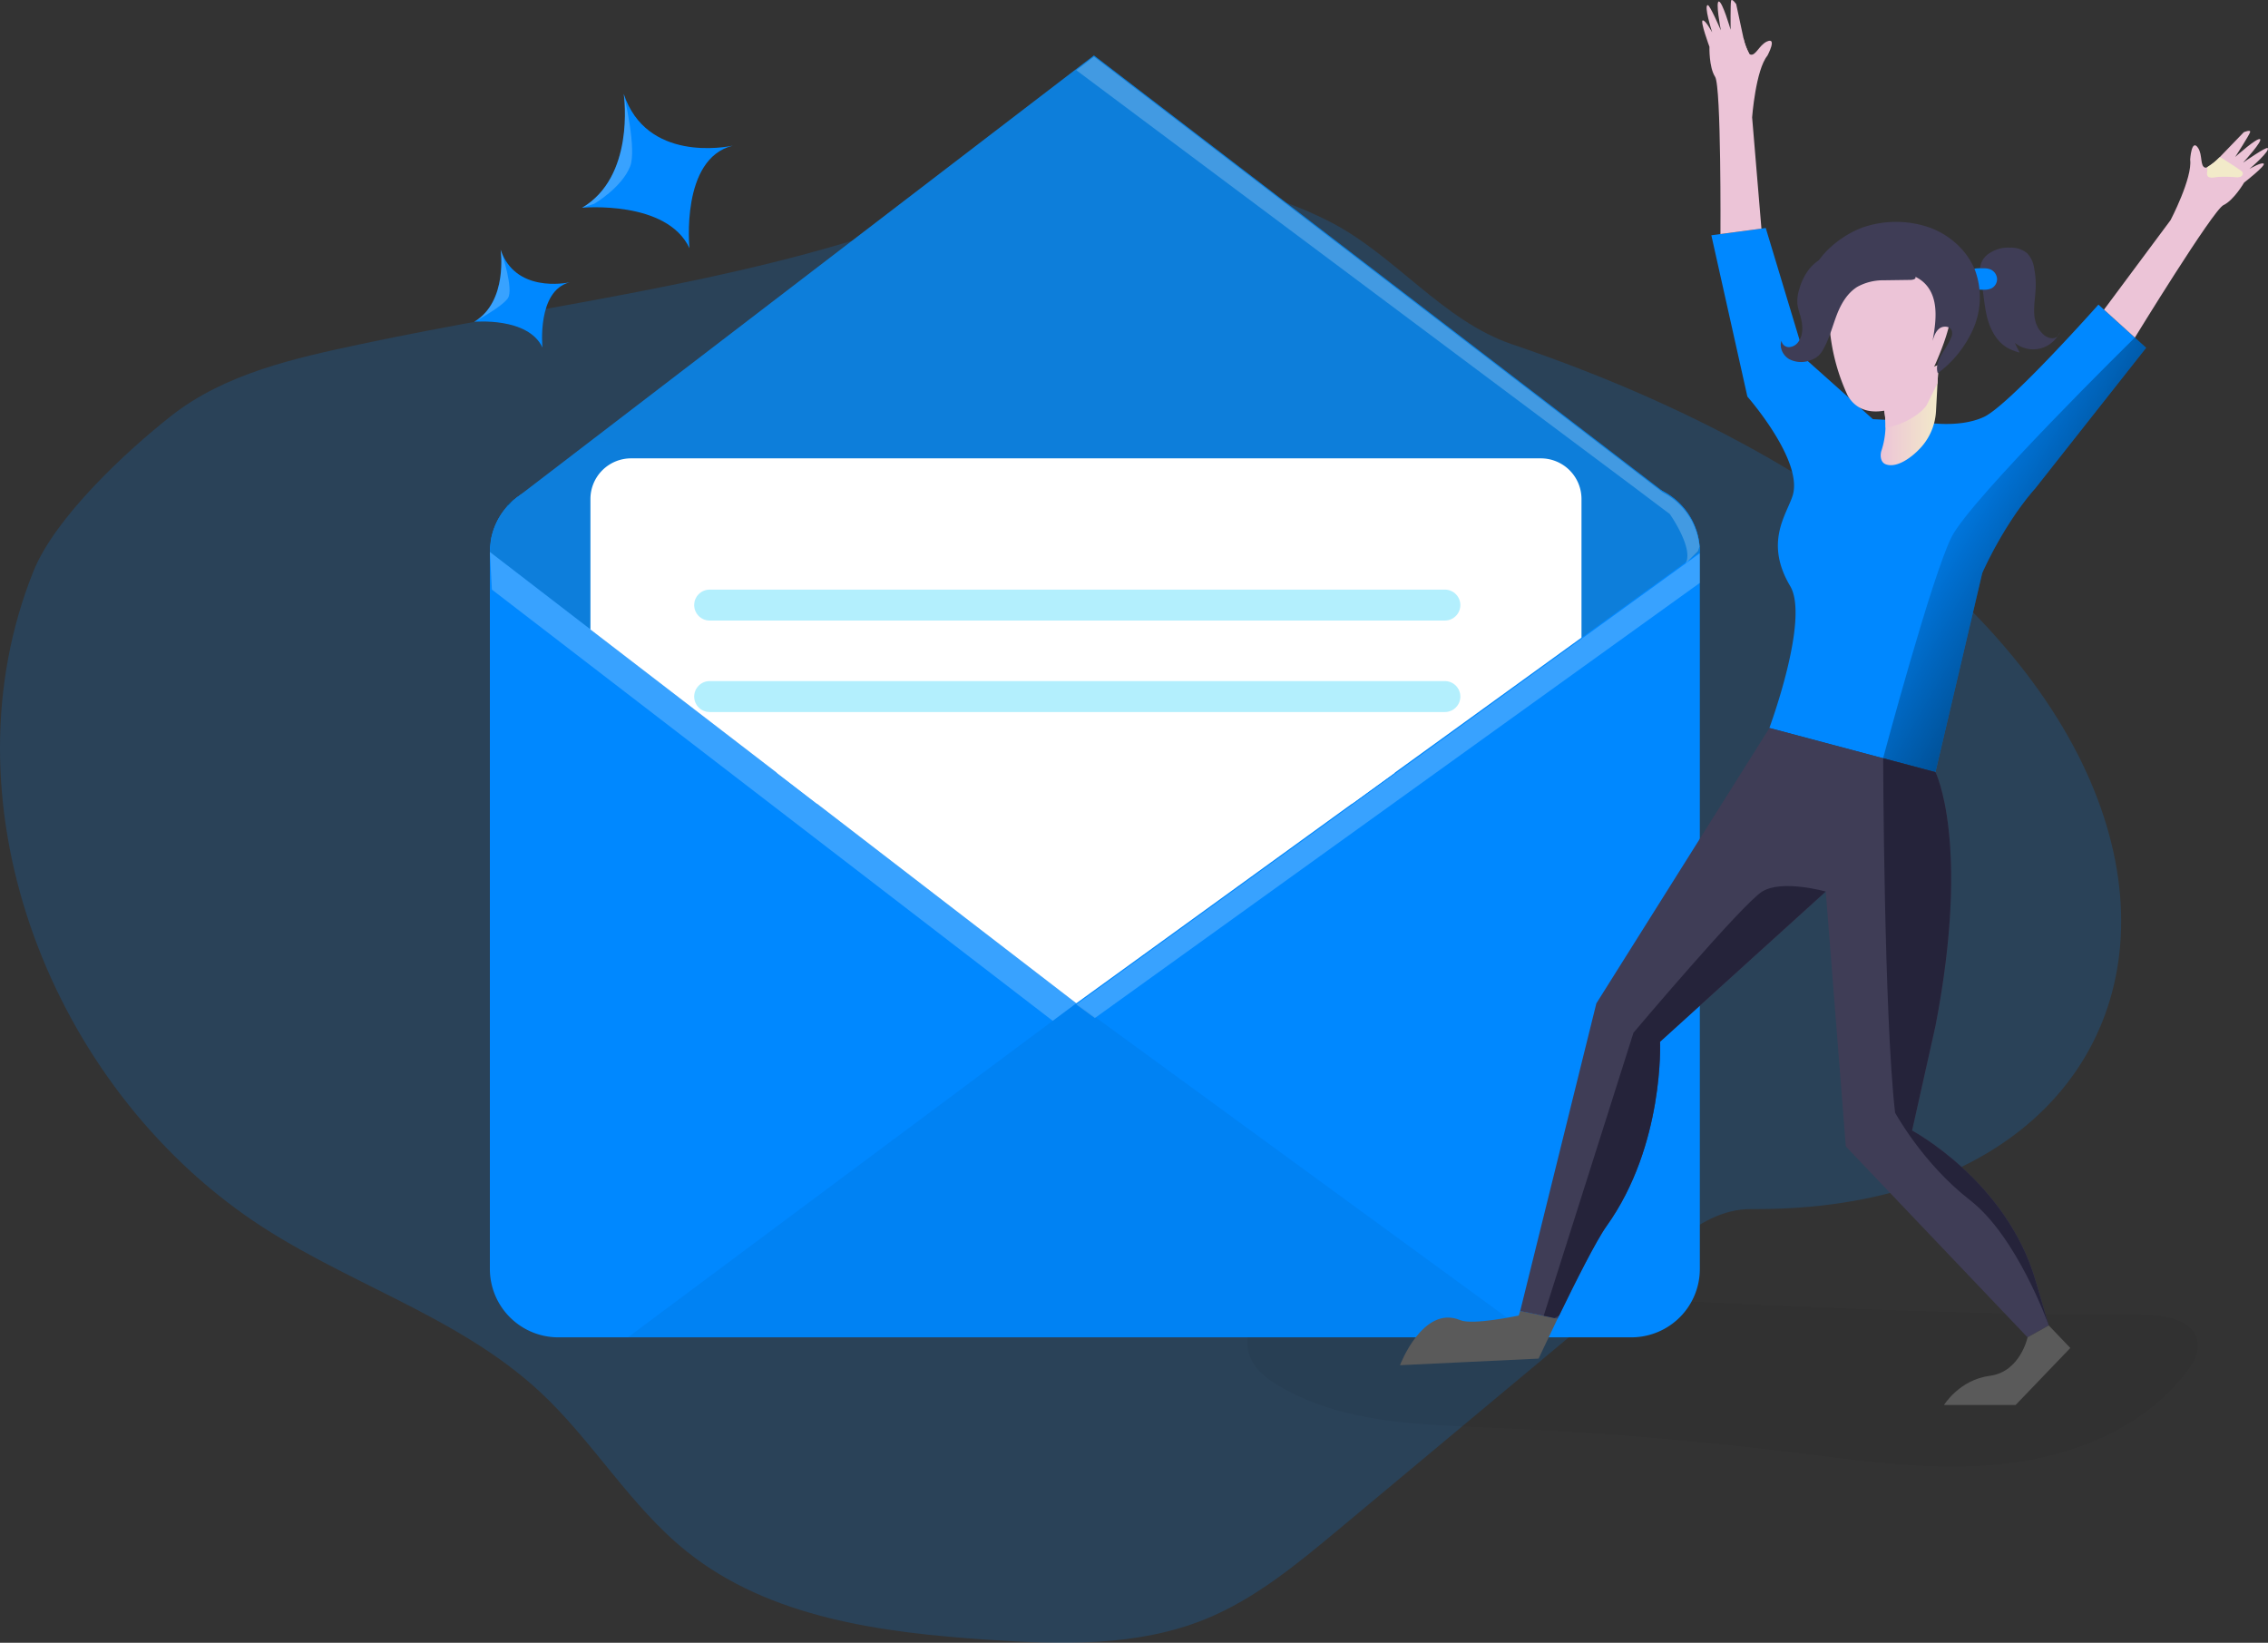<svg xmlns="http://www.w3.org/2000/svg" xmlns:xlink="http://www.w3.org/1999/xlink" width="214" height="155" fill="none" xmlns:v="https://vecta.io/nano"><rect width="100%" height="100%" fill="#333333" stroke="none"/><g clip-path="url(#L)"><path opacity=".18" d="M34.113 32.454c-6.324 1.34-12.897 2.794-17.974 6.794-4.287 3.375-10.967 9.606-12.991 14.669-8.574 21.386 1.12 47.408 19.935 60.717 8.849 6.26 19.878 9.29 27.831 16.658 5.03 4.66 8.553 10.829 13.905 15.113 7.82 6.255 18.379 7.639 28.372 8.308 6.942.47 14.155.673 20.596-1.965 4.655-1.906 8.599-5.174 12.471-8.396l25.646-21.402c4.12-3.435 7.973-8.905 13.338-8.869 48.289.345 51.545-56.444-22.567-81.597-6.532-2.217-11.011-8.381-17.148-11.541-12.676-6.53-27.264-4.414-40.05.104-16.233 5.751-34.519 7.825-51.365 11.406z" fill="#08f"/><path opacity=".05" d="M202.412 124.068c2.022.033 4.625.537 4.937 2.531.169 1.039-.426 2.048-1.071 2.887-4.029 5.263-10.707 7.924-17.295 8.638s-13.23-.286-19.808-1.096c-9.506-1.173-19.05-1.952-28.632-2.336-6.812-.275-13.978-.447-19.844-3.916-1.089-.641-2.159-1.443-2.682-2.596-1.039-2.292.603-5.083 2.858-6.197s4.906-1.005 7.421-.87c24.697 1.329 49.377 2.955 74.116 2.955z" fill="#000405"/><g fill="#08f"><path d="M202.498 32.817l-10.457 13.262c-3.043 3.458-5.004 7.994-5.004 7.994l-4.417 18.782-4.937-1.316-10.732-2.856s3.814-10.266 1.966-13.381c-2.463-4.154-.332-6.75.229-8.534 1.039-3.305-4.269-9.347-4.269-9.347l-3.401-15.222 5.134-.685 3.726 12.34 6.384 5.694 4.546.241s3.43.706 5.924-.447c2.385-1.106 10.811-10.601 10.811-10.601l3.437 3.116 1.06.961zM160.39 52.08v67.649a6.44 6.44 0 0 1-.492 2.47c-.325.783-.801 1.494-1.401 2.093a6.47 6.47 0 0 1-4.568 1.889H52.682c-.848 0-1.688-.167-2.472-.492a6.46 6.46 0 0 1-3.496-3.494 6.47 6.47 0 0 1-.491-2.471V52.08c-.001-.848.166-1.688.49-2.471a6.45 6.45 0 0 1 1.4-2.095 6.46 6.46 0 0 1 4.569-1.891h101.247a6.47 6.47 0 0 1 4.569 1.891 6.44 6.44 0 0 1 1.4 2.095 6.45 6.45 0 0 1 .492 2.471z"/><path d="M158.639 47.687H47.8l.899-.688a1.61 1.61 0 0 1 .13-.101l52.727-40.388 1.665-1.275 53.644 41.094 1.774 1.358z"/><path d="M160.39 52.08l-1.348.974-9.818 7.106-47.668 34.502L55.712 59.38l-9.488-7.301.122-1.254a6.41 6.41 0 0 1 1.606-3.139c.23-.25.48-.48.748-.688a1.59 1.59 0 0 1 .13-.101 6.43 6.43 0 0 1 3.853-1.275h101.247a6.47 6.47 0 0 1 4.342 1.677c1.188 1.078 1.933 2.56 2.088 4.157.021.207.031.415.031.623z"/></g><path opacity=".61" d="M48.699 46.993a6.49 6.49 0 0 0-.748.688H47.8l.899-.688z" fill="url(#A)"/><path opacity=".61" d="M160.39 52.079l-1.348.976-9.818 7.103-47.668 34.502-45.844-35.279-9.488-7.303.122-1.251a6.42 6.42 0 0 1 1.606-3.142 6.5 6.5 0 0 1 .748-.688l.13-.099 52.727-40.391 1.665-1.275 53.644 41.094c.967.492 1.795 1.221 2.405 2.117s.986 1.933 1.089 3.013c.021.206.031.413.031.62z" fill="url(#B)"/><path d="M149.224 47.082v13.08l-17.592 12.722-4.035 2.929-26.041 18.849-24.493-18.849-3.791-2.918-17.561-13.501V47.082c0-1.017.404-1.992 1.124-2.712a3.84 3.84 0 0 1 2.714-1.123h85.84c1.017.001 1.992.405 2.711 1.124a3.83 3.83 0 0 1 1.124 2.711z" fill="#fff"/><g fill="#68e1fd"><path d="M136.332 58.55h-69.37a1.46 1.46 0 0 1-1.349-2.017 1.46 1.46 0 0 1 1.349-.901h69.37a1.46 1.46 0 0 1 .558.111 1.45 1.45 0 0 1 .474.316c.135.135.243.296.317.473s.111.367.111.558a1.46 1.46 0 0 1-1.46 1.459zm0 8.632h-69.37a1.46 1.46 0 0 1-1.46-1.459 1.46 1.46 0 0 1 1.46-1.459h69.37a1.46 1.46 0 0 1 1.46 1.459 1.46 1.46 0 0 1-1.46 1.459z" fill-opacity=".5"/></g><path d="M131.632 72.894l-4.035 2.918H77.063l-3.793-2.918h58.362z" fill="url(#C)"/><path opacity=".05" d="M101.556 94.662l-42.314 31.524h85.5l-43.186-31.524z" fill="#000405"/><g fill="#08f"><path d="M65.057 23.419c-2.131-4.567-10.133-3.817-10.133-3.817 4.936-2.91 3.991-10.302 3.931-10.738 2.159 6.444 9.613 5.021 10.281 4.881-4.949 1.22-4.079 9.674-4.079 9.674zm-13.874 9.37c-1.354-2.903-6.443-2.425-6.443-2.425 3.222-1.913 2.492-6.839 2.492-6.839v.028c1.382 4.074 6.111 3.17 6.532 3.082-3.133.779-2.58 6.153-2.58 6.153z"/></g><path d="M187.471 24.068a3.21 3.21 0 0 1 2.224-.701c.587-.024 1.163.174 1.61.556.345.387.564.87.629 1.384.127.637.175 1.288.143 1.937-.057 1.192-.366 2.453.148 3.531a2.52 2.52 0 0 0 .489.691 1.36 1.36 0 0 0 .904.449c.173.008.343-.047.479-.153s.23-.259.264-.428a2.76 2.76 0 0 1-1.876 1.552 2.76 2.76 0 0 1-1.25.008c-.411-.093-.796-.279-1.125-.544l.452.917c-.374-.097-.736-.234-1.08-.41-1.105-.6-1.723-1.817-2.017-3.048-.259-1.129-.311-2.295-.556-3.43-.189-.87-.142-1.68.562-2.308z" fill="#3f3d56"/><path d="M187.138 25.314a1.82 1.82 0 0 1 .66.101c.176.073.328.193.44.346s.18.335.196.524c.01.19-.036.379-.132.544s-.238.298-.408.383c-.222.091-.461.133-.701.122-.219 0-.44 0-.658-.021a.38.38 0 0 1-.179-.044c-.056-.046-.098-.106-.122-.174-.142-.283-.25-.582-.32-.89-.179-.956.465-.898 1.224-.89z" fill="#08f"/><path d="M182.911 34.43l-.094 1.727-.143 2.643a5.55 5.55 0 0 1-1.681 3.687c-.587.6-1.987 1.719-3.055 1.322-.52-.192-.538-.846-.429-1.239a7.66 7.66 0 0 0 .398-2.215c.017-.61-.038-1.22-.164-1.817-.67-1.669 5.168-4.107 5.168-4.107z" fill="url(#D)"/><path d="M182.911 34.43l-.094 1.727-1.005 2.03c-.424.75-2.165 1.932-3.897 2.168.017-.61-.038-1.22-.164-1.817-.678-1.669 5.16-4.107 5.16-4.107z" fill="url(#E)"/><path d="M177.826 24.489c-.765.047-1.512.25-2.195.598a5.59 5.59 0 0 0-1.775 1.423c-.487.591-.848 1.276-1.059 2.013a5.57 5.57 0 0 0-.167 2.268 18.86 18.86 0 0 0 1.72 6.548c1.819 3.116 6.428.553 7.158-.73s3.531-7.067 2.354-8.705c-.811-1.106-3.058-3.534-6.036-3.414z" fill="url(#F)"/><g fill="#3f3d56"><path d="M176.189 21.323a9.68 9.68 0 0 1 5.961.174c1.888.717 3.517 2.191 4.237 4.079.619 1.749.56 3.667-.166 5.374-.731 1.694-1.896 3.165-3.378 4.266-.382-1.168.795-2.207 1.253-3.347.106-.211.129-.453.065-.68-.167-.423-.801-.47-1.162-.195s-.519.74-.652 1.174c.351-1.856.611-4.037-.704-5.398-.779-.805-1.956-1.106-3.079-1.116a7.54 7.54 0 0 0-2.998.612c-.947.407-1.8 1.003-2.507 1.753-.413.444-1.001.989-1.525.683a1.03 1.03 0 0 1-.369-.449c-1.551-3.069 2.522-6.244 5.024-6.93z"/><path d="M178.699 24.753c-1.299-.571-2.663-1.038-4.074-1.038s-2.873.478-3.806 1.537a5.34 5.34 0 0 0-1.039 2.017 3.62 3.62 0 0 0-.182 1.438 6.29 6.29 0 0 0 .26 1.039c.244.841.348 1.817-.185 2.524-.098.141-.228.257-.378.341a1.14 1.14 0 0 1-.489.142.71.71 0 0 1-.471-.168c-.131-.111-.217-.267-.241-.437-.229.646.145 1.405.74 1.745.307.156.643.245.986.262s.687-.04 1.007-.166c.269-.085.519-.222.735-.402.214-.206.39-.447.52-.714.543-.984.816-2.077 1.221-3.139s.993-2.077 1.951-2.674c.76-.414 1.613-.626 2.479-.615l2.582-.036c.858-.078.237-.587-.132-.854a8.2 8.2 0 0 0-1.484-.8z"/></g><path d="M213.595 15.445c.221.171-1.848 1.781-1.848 1.781s-.966 1.664-1.948 2.126-8.361 12.501-8.361 12.501l-2.912-2.638 6.282-8.446s2.078-3.98 1.847-5.712c0 0 .125-2.046.751-1.096.442.678.159 1.745.681 1.859.058.005.116-.008.166-.036.433-.263.831-.581 1.182-.945l2.281-2.365s.681-.288.595 0-1.335 2.233-1.405 2.337c.117-.106 2.034-1.817 2.338-1.685s-1.486 2.103-1.59 2.217c.112-.078 2.156-1.501 2.31-1.373.288.241-1.559 1.843-1.712 1.965.116-.062 1.132-.657 1.343-.491z" fill="url(#G)"/><path d="M211.402 16.679a1.04 1.04 0 0 1-.481.039 13.25 13.25 0 0 0-1.574-.026c-.354.015-1.084.26-1.102-.288 0-.145.037-.288.029-.434 0-.062-.016-.125-.026-.187a5.89 5.89 0 0 0 1.182-.945 1.72 1.72 0 0 1 .447.226l1.023.662.538.369c.077.048.139.117.177.2.017.079.004.161-.035.232s-.102.125-.178.152z" fill="url(#H)"/><path d="M160.668 1.926c-.28.031.629 2.487.629 2.487s-.057 1.924.533 2.833.506 14.838.506 14.838l3.866-.519-.878-10.492s.335-4.476 1.445-5.824c0 0 .971-1.804-.06-1.327-.733.343-1.058 1.397-1.559 1.22-.052-.026-.095-.068-.122-.119-.236-.45-.411-.929-.52-1.425L163.82.387s-.416-.597-.483-.309-.045 2.596-.042 2.729c-.044-.148-.766-2.62-1.104-2.664s.153 2.57.184 2.721c-.057-.125-1.039-2.409-1.242-2.383-.371.055.367 2.396.421 2.57-.073-.114-.621-1.15-.886-1.124z" fill="url(#I)"/><path d="M161.874 4.131a1.04 1.04 0 0 0 .387.283 13.22 13.22 0 0 1 1.351.81c.294.2.779.797 1.089.335.083-.119.122-.26.205-.382a1.62 1.62 0 0 1 .122-.148c-.236-.45-.411-.929-.52-1.425-.163-.039-.331-.053-.499-.042l-1.218.023-.655.029c-.092 0-.183.027-.26.078-.053.061-.082.138-.083.219s.028.159.081.22z" fill="url(#J)"/><path d="M146.968 124.418l-1.795 3.77-13.076.623s2.167-5.73 5.692-4.25c1.193.498 5.513-.439 5.513-.439l.135-.434 3.531.73z" fill="#5a5a5a"/><path d="M193.314 125.059l-2.004 1.122-17.147-18.013-1.892-24.047-15.635 14.173s.418 9.759-5.048 17.395c-.98 1.369-2.973 5.343-4.48 8.449l-.137.29-.294-.059-1.021-.213-2.216-.457 7.186-29.027 16.33-25.979 10.732 2.856 4.937 1.316s3.331 6.67 0 23.933l-2.208 9.882s8.901 4.744 11.644 14.127l1.25 4.247.003.005z" fill="#3f3d56"/><path d="M193.314 125.059l2.034 2.127-5.162 5.379h-6.756s1.44-2.375 4.319-2.752 3.567-3.635 3.567-3.635l1.998-1.119z" fill="#5a5a5a"/><g fill="#fff"><path opacity=".22" d="M56.07 19.228l-1.141.374C59.865 16.692 58.92 9.3 58.86 8.864c.078.351 1.226 5.229.6 6.831-.782 2.002-3.39 3.534-3.39 3.534zm-8.158 8.926c-.603.834-2.998 2.119-3.162 2.204 3.222-1.913 2.492-6.839 2.492-6.839v.029c.127.337 1.257 3.791.67 4.606zm-1.496 27.477l52.916 40.687 2.224-1.656L46.223 52.08l.192 3.552zm56.891 40.425l57.083-41.058v-2.801l-58.834 42.58 1.751 1.28z"/><path opacity=".22" d="M160.359 51.573l-.156.436-1.161 1.16c.816-1.407-1.489-4.673-1.489-4.673l-.92-.688-2.761-2.077-52.316-39.106 1.665-1.275 53.644 41.092a6.45 6.45 0 0 1 3.494 5.13z"/></g><path opacity=".61" d="M202.498 32.818L192.041 46.08c-3.043 3.458-5.004 7.994-5.004 7.994l-4.417 18.782-4.937-1.316s4.609-17.221 6.462-20.877 17.288-18.808 17.288-18.808l1.065.963z" fill="url(#K)"/><g fill="#25233a"><path d="M193.311 125.054c-.091-.26-3.024-8.402-7.428-11.816-4.471-3.468-7.07-8.256-7.07-8.256-1.052-9.191-1.125-33.443-1.125-33.443l4.937 1.316s3.331 6.67 0 23.933l-2.208 9.882s8.901 4.753 11.644 14.136l1.25 4.248zm-36.675-26.765s.418 9.759-5.048 17.395c-.98 1.368-2.972 5.343-4.479 8.448l-.432.231-1.021-.212 8.475-26.714s10.266-12.153 12.144-13.317 5.996 0 5.996 0l-15.635 14.168z"/></g></g><defs><linearGradient id="A" x1="47.842" y1="48.452" x2="48.836" y2="45.749" xlink:href="#M"><stop offset=".36" stop-color="#00272e"/><stop offset=".75" stop-color="#3f80a1" stop-opacity=".25"/><stop offset="1" stop-color="#69b9eb" stop-opacity="0"/></linearGradient><linearGradient id="B" x1="39239.7" y1="31034.8" x2="47488.8" y2="2398.18" xlink:href="#M"><stop offset=".36" stop-color="#00272e"/><stop offset=".75" stop-color="#3f80a1" stop-opacity=".25"/><stop offset="1" stop-color="#69b9eb" stop-opacity="0"/></linearGradient><linearGradient id="C" x1="23255.1" y1="480.546" x2="23253.7" y2="1923.82" xlink:href="#M"><stop stop-color="#fff"/><stop offset=".01" stop-color="#67ddf9"/><stop offset=".12" stop-color="#5cb3ce"/><stop offset=".24" stop-color="#538ea9"/><stop offset=".37" stop-color="#4c718b"/><stop offset=".5" stop-color="#465a73"/><stop offset=".63" stop-color="#424a63"/><stop offset=".79" stop-color="#404059"/><stop offset=".99" stop-color="#3f3d56"/></linearGradient><linearGradient id="D" x1="177.457" y1="39.16" x2="182.911" y2="39.16" xlink:href="#M"><stop stop-color="#ecc4d7"/><stop offset=".42" stop-color="#efd4d1"/><stop offset="1" stop-color="#f2eac9"/></linearGradient><linearGradient id="E" x1="3799.12" y1="858.864" x2="3770.04" y2="1145.85" xlink:href="#M"><stop stop-color="#ecc4d7"/><stop offset=".42" stop-color="#efd4d1"/><stop offset="1" stop-color="#f2eac9"/></linearGradient><linearGradient id="F" x1="7858.72" y1="1772.24" x2="8373.48" y2="1772.24" xlink:href="#M"><stop stop-color="#ecc4d7"/><stop offset=".42" stop-color="#efd4d1"/><stop offset="1" stop-color="#f2eac9"/></linearGradient><linearGradient id="G" x1="12023.3" y1="1672.78" x2="12944.6" y2="1672.78" xlink:href="#M"><stop stop-color="#ecc4d7"/><stop offset=".42" stop-color="#efd4d1"/><stop offset="1" stop-color="#f2eac9"/></linearGradient><linearGradient id="H" x1="2944.71" y1="164.832" x2="2938.06" y2="74.029" xlink:href="#M"><stop stop-color="#ecc4d7"/><stop offset=".42" stop-color="#efd4d1"/><stop offset="1" stop-color="#f2eac9"/></linearGradient><linearGradient id="I" x1="1729.61" y1="-3148.78" x2="1397.25" y2="-3356.17" xlink:href="#M"><stop stop-color="#ecc4d7"/><stop offset=".42" stop-color="#efd4d1"/><stop offset="1" stop-color="#f2eac9"/></linearGradient><linearGradient id="J" x1="-1.346" y1="-466.784" x2="60.455" y2="-549.182" xlink:href="#M"><stop stop-color="#ecc4d7"/><stop offset=".42" stop-color="#efd4d1"/><stop offset="1" stop-color="#f2eac9"/></linearGradient><linearGradient id="K" x1="200.03" y1="57.724" x2="180.343" y2="46.371" xlink:href="#M"><stop/><stop offset=".98" stop-opacity="0"/></linearGradient><clipPath id="L"><path fill="#fff" d="M0 0h214v155H0z"/></clipPath><linearGradient id="M" gradientUnits="userSpaceOnUse"/></defs></svg>